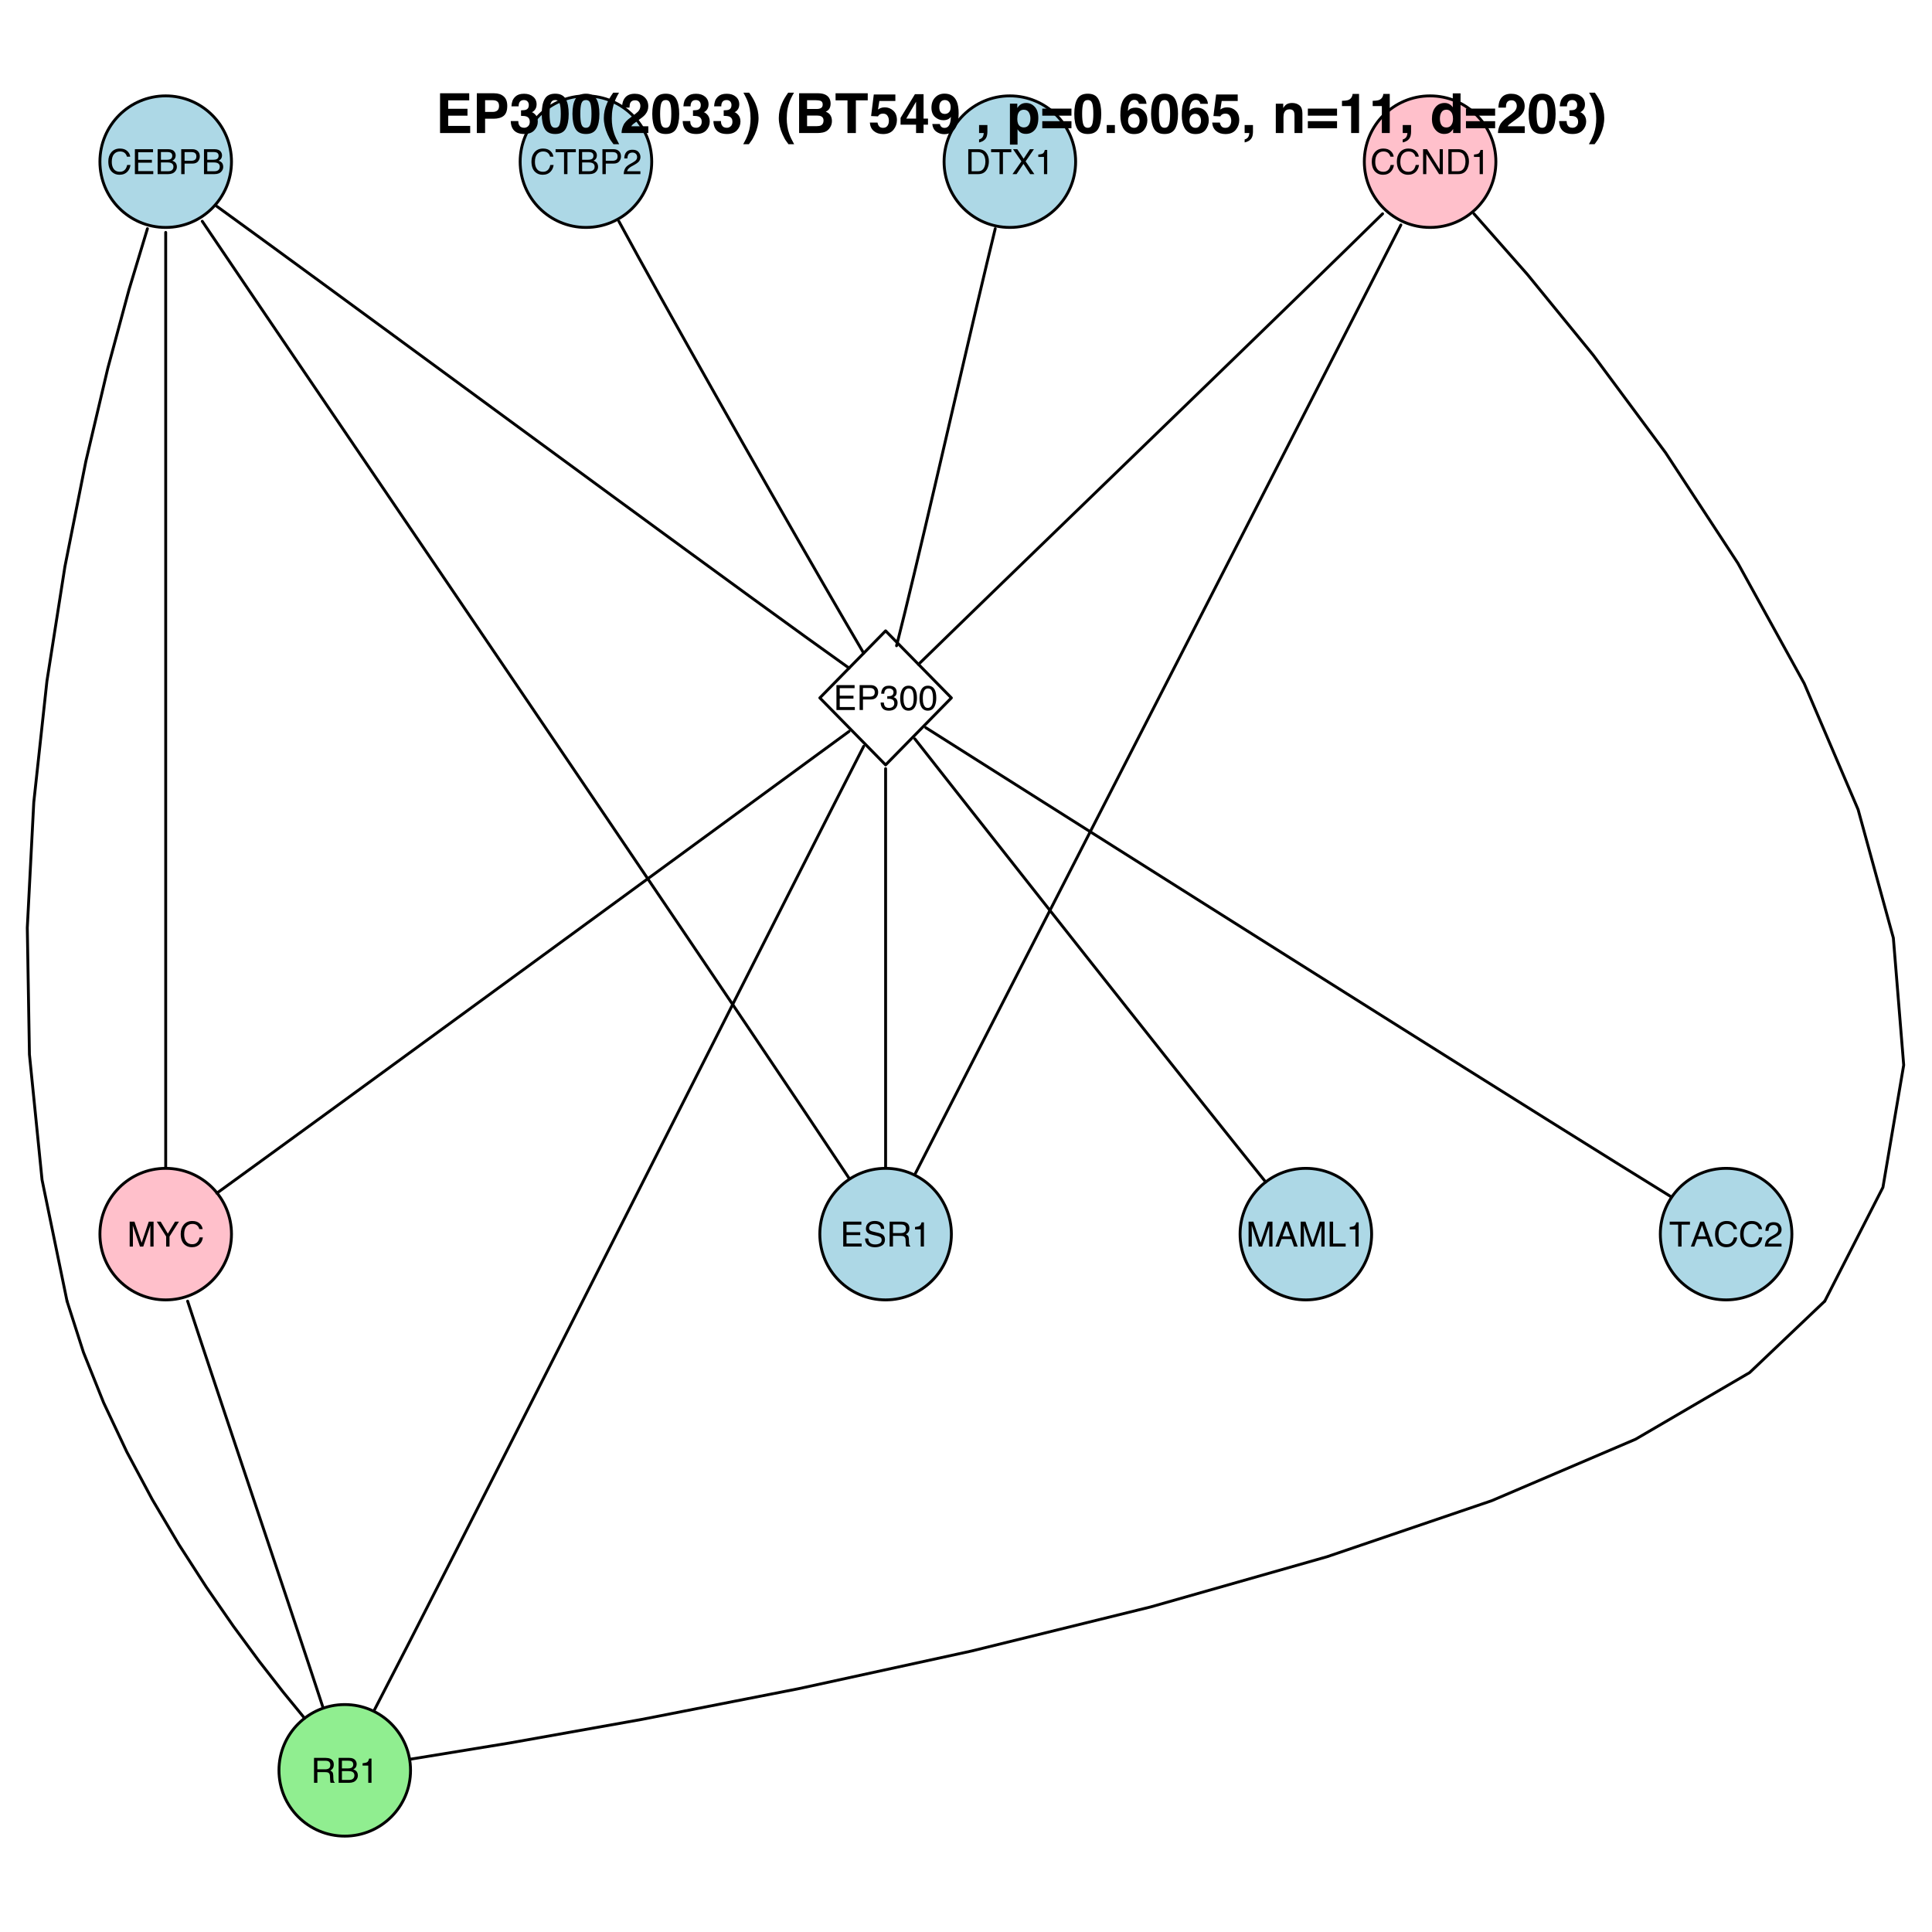 <?xml version="1.0" encoding="UTF-8"?>
<svg xmlns="http://www.w3.org/2000/svg" xmlns:xlink="http://www.w3.org/1999/xlink" width="504pt" height="504pt" viewBox="0 0 504 504" version="1.1">
<defs>
<g>
<symbol overflow="visible" id="glyph0-0">
<path style="stroke:none;" d="M 0.297 0 L 0.297 -6.5 L 5.453 -6.5 L 5.453 0 Z M 4.641 -0.812 L 4.641 -5.688 L 1.109 -5.688 L 1.109 -0.812 Z "/>
</symbol>
<symbol overflow="visible" id="glyph0-1">
<path style="stroke:none;" d="M 3.422 -6.672 C 4.242 -6.672 4.883 -6.453 5.344 -6.016 C 5.801 -5.586 6.055 -5.098 6.109 -4.547 L 5.25 -4.547 C 5.145 -4.961 4.945 -5.289 4.656 -5.531 C 4.363 -5.781 3.957 -5.906 3.438 -5.906 C 2.801 -5.906 2.285 -5.68 1.891 -5.234 C 1.492 -4.785 1.297 -4.098 1.297 -3.172 C 1.297 -2.41 1.473 -1.789 1.828 -1.312 C 2.18 -0.844 2.711 -0.609 3.422 -0.609 C 4.066 -0.609 4.562 -0.859 4.906 -1.359 C 5.082 -1.617 5.219 -1.961 5.312 -2.391 L 6.172 -2.391 C 6.086 -1.703 5.832 -1.129 5.406 -0.672 C 4.883 -0.109 4.188 0.172 3.312 0.172 C 2.562 0.172 1.926 -0.055 1.406 -0.516 C 0.727 -1.117 0.391 -2.051 0.391 -3.312 C 0.391 -4.27 0.645 -5.055 1.156 -5.672 C 1.707 -6.336 2.461 -6.672 3.422 -6.672 Z M 3.25 -6.672 Z "/>
</symbol>
<symbol overflow="visible" id="glyph0-2">
<path style="stroke:none;" d="M 0.688 -6.5 L 1.734 -6.5 L 5.016 -1.234 L 5.016 -6.5 L 5.844 -6.5 L 5.844 0 L 4.859 0 L 1.531 -5.266 L 1.531 0 L 0.688 0 Z M 3.219 -6.5 Z "/>
</symbol>
<symbol overflow="visible" id="glyph0-3">
<path style="stroke:none;" d="M 3.188 -0.75 C 3.488 -0.75 3.734 -0.781 3.922 -0.844 C 4.266 -0.957 4.547 -1.18 4.766 -1.516 C 4.93 -1.773 5.055 -2.109 5.141 -2.516 C 5.18 -2.766 5.203 -2.992 5.203 -3.203 C 5.203 -4.004 5.039 -4.629 4.719 -5.078 C 4.406 -5.523 3.891 -5.75 3.172 -5.75 L 1.609 -5.75 L 1.609 -0.75 Z M 0.734 -6.5 L 3.359 -6.5 C 4.254 -6.5 4.945 -6.18 5.438 -5.547 C 5.883 -4.973 6.109 -4.238 6.109 -3.344 C 6.109 -2.656 5.977 -2.035 5.719 -1.484 C 5.258 -0.492 4.473 0 3.359 0 L 0.734 0 Z "/>
</symbol>
<symbol overflow="visible" id="glyph0-4">
<path style="stroke:none;" d="M 0.875 -4.484 L 0.875 -5.094 C 1.445 -5.156 1.844 -5.25 2.062 -5.375 C 2.289 -5.508 2.461 -5.82 2.578 -6.312 L 3.203 -6.312 L 3.203 0 L 2.359 0 L 2.359 -4.484 Z "/>
</symbol>
<symbol overflow="visible" id="glyph0-5">
<path style="stroke:none;" d="M 0.781 -6.5 L 5.516 -6.5 L 5.516 -5.703 L 1.641 -5.703 L 1.641 -3.734 L 5.219 -3.734 L 5.219 -2.984 L 1.641 -2.984 L 1.641 -0.781 L 5.578 -0.781 L 5.578 0 L 0.781 0 Z M 3.172 -6.5 Z "/>
</symbol>
<symbol overflow="visible" id="glyph0-6">
<path style="stroke:none;" d="M 3.141 -3.75 C 3.504 -3.75 3.789 -3.801 4 -3.906 C 4.32 -4.07 4.484 -4.363 4.484 -4.781 C 4.484 -5.207 4.312 -5.492 3.969 -5.641 C 3.77 -5.723 3.484 -5.766 3.109 -5.766 L 1.531 -5.766 L 1.531 -3.75 Z M 3.422 -0.75 C 3.961 -0.75 4.348 -0.906 4.578 -1.219 C 4.723 -1.414 4.797 -1.656 4.797 -1.938 C 4.797 -2.406 4.586 -2.727 4.172 -2.906 C 3.941 -3 3.645 -3.047 3.281 -3.047 L 1.531 -3.047 L 1.531 -0.75 Z M 0.672 -6.5 L 3.453 -6.5 C 4.223 -6.5 4.766 -6.27 5.078 -5.812 C 5.273 -5.551 5.375 -5.242 5.375 -4.891 C 5.375 -4.484 5.254 -4.145 5.016 -3.875 C 4.898 -3.738 4.727 -3.613 4.5 -3.5 C 4.832 -3.375 5.082 -3.234 5.25 -3.078 C 5.539 -2.785 5.688 -2.391 5.688 -1.891 C 5.688 -1.473 5.551 -1.098 5.281 -0.766 C 4.895 -0.254 4.273 0 3.422 0 L 0.672 0 Z "/>
</symbol>
<symbol overflow="visible" id="glyph0-7">
<path style="stroke:none;" d="M 0.781 -6.5 L 3.703 -6.5 C 4.273 -6.5 4.738 -6.332 5.094 -6 C 5.445 -5.676 5.625 -5.223 5.625 -4.641 C 5.625 -4.129 5.469 -3.688 5.156 -3.312 C 4.844 -2.938 4.359 -2.75 3.703 -2.75 L 1.656 -2.75 L 1.656 0 L 0.781 0 Z M 4.734 -4.641 C 4.734 -5.109 4.555 -5.43 4.203 -5.609 C 4.016 -5.703 3.75 -5.75 3.406 -5.75 L 1.656 -5.75 L 1.656 -3.484 L 3.406 -3.484 C 3.801 -3.484 4.117 -3.566 4.359 -3.734 C 4.609 -3.91 4.734 -4.211 4.734 -4.641 Z "/>
</symbol>
<symbol overflow="visible" id="glyph0-8">
<path style="stroke:none;" d="M 5.422 -6.5 L 5.422 -5.719 L 3.234 -5.719 L 3.234 0 L 2.344 0 L 2.344 -5.719 L 0.141 -5.719 L 0.141 -6.5 Z "/>
</symbol>
<symbol overflow="visible" id="glyph0-9">
<path style="stroke:none;" d="M 0.281 0 C 0.312 -0.539 0.426 -1.016 0.625 -1.422 C 0.82 -1.828 1.203 -2.195 1.766 -2.531 L 2.625 -3.016 C 3 -3.234 3.266 -3.422 3.422 -3.578 C 3.66 -3.828 3.781 -4.109 3.781 -4.422 C 3.781 -4.797 3.672 -5.086 3.453 -5.297 C 3.234 -5.516 2.938 -5.625 2.562 -5.625 C 2.02 -5.625 1.645 -5.422 1.438 -5.016 C 1.32 -4.785 1.258 -4.477 1.25 -4.094 L 0.438 -4.094 C 0.445 -4.645 0.551 -5.094 0.75 -5.438 C 1.094 -6.051 1.703 -6.359 2.578 -6.359 C 3.297 -6.359 3.82 -6.16 4.156 -5.766 C 4.488 -5.379 4.656 -4.941 4.656 -4.453 C 4.656 -3.953 4.477 -3.52 4.125 -3.156 C 3.914 -2.945 3.547 -2.691 3.016 -2.391 L 2.406 -2.062 C 2.125 -1.906 1.898 -1.754 1.734 -1.609 C 1.43 -1.348 1.242 -1.062 1.172 -0.75 L 4.641 -0.75 L 4.641 0 Z "/>
</symbol>
<symbol overflow="visible" id="glyph0-10">
<path style="stroke:none;" d="M 1.25 0 L 0.188 0 L 2.516 -3.328 L 0.328 -6.5 L 1.438 -6.5 L 3.094 -4.016 L 4.734 -6.5 L 5.781 -6.5 L 3.609 -3.328 L 5.891 0 L 4.797 0 L 3.047 -2.672 Z "/>
</symbol>
<symbol overflow="visible" id="glyph0-11">
<path style="stroke:none;" d="M 2.359 0.172 C 1.609 0.172 1.062 -0.031 0.719 -0.438 C 0.383 -0.852 0.219 -1.359 0.219 -1.953 L 1.047 -1.953 C 1.086 -1.535 1.164 -1.234 1.281 -1.047 C 1.488 -0.711 1.859 -0.547 2.391 -0.547 C 2.816 -0.547 3.156 -0.656 3.406 -0.875 C 3.656 -1.102 3.781 -1.395 3.781 -1.75 C 3.781 -2.188 3.645 -2.492 3.375 -2.672 C 3.113 -2.848 2.75 -2.938 2.281 -2.938 C 2.219 -2.938 2.16 -2.93 2.109 -2.922 C 2.055 -2.922 2.004 -2.922 1.953 -2.922 L 1.953 -3.625 C 2.035 -3.613 2.102 -3.609 2.156 -3.609 C 2.207 -3.609 2.27 -3.609 2.344 -3.609 C 2.633 -3.609 2.879 -3.656 3.078 -3.75 C 3.41 -3.914 3.578 -4.211 3.578 -4.641 C 3.578 -4.953 3.461 -5.191 3.234 -5.359 C 3.016 -5.535 2.754 -5.625 2.453 -5.625 C 1.922 -5.625 1.555 -5.445 1.359 -5.094 C 1.242 -4.895 1.176 -4.613 1.156 -4.25 L 0.375 -4.25 C 0.375 -4.727 0.469 -5.129 0.656 -5.453 C 0.977 -6.047 1.551 -6.344 2.375 -6.344 C 3.02 -6.344 3.52 -6.195 3.875 -5.906 C 4.227 -5.625 4.406 -5.207 4.406 -4.656 C 4.406 -4.27 4.301 -3.957 4.094 -3.719 C 3.957 -3.562 3.785 -3.441 3.578 -3.359 C 3.91 -3.266 4.172 -3.086 4.359 -2.828 C 4.547 -2.566 4.641 -2.25 4.641 -1.875 C 4.641 -1.27 4.441 -0.773 4.047 -0.391 C 3.648 -0.016 3.086 0.172 2.359 0.172 Z "/>
</symbol>
<symbol overflow="visible" id="glyph0-12">
<path style="stroke:none;" d="M 2.453 -6.344 C 3.273 -6.344 3.867 -6.004 4.234 -5.328 C 4.516 -4.805 4.656 -4.086 4.656 -3.172 C 4.656 -2.316 4.523 -1.609 4.266 -1.047 C 3.898 -0.234 3.297 0.172 2.453 0.172 C 1.691 0.172 1.125 -0.156 0.75 -0.812 C 0.438 -1.363 0.281 -2.109 0.281 -3.047 C 0.281 -3.766 0.375 -4.379 0.562 -4.891 C 0.906 -5.859 1.535 -6.344 2.453 -6.344 Z M 2.438 -0.547 C 2.852 -0.547 3.18 -0.727 3.422 -1.094 C 3.672 -1.469 3.797 -2.148 3.797 -3.141 C 3.797 -3.859 3.707 -4.453 3.531 -4.922 C 3.352 -5.391 3.008 -5.625 2.5 -5.625 C 2.031 -5.625 1.688 -5.398 1.469 -4.953 C 1.25 -4.516 1.141 -3.867 1.141 -3.016 C 1.141 -2.367 1.211 -1.848 1.359 -1.453 C 1.566 -0.848 1.926 -0.547 2.438 -0.547 Z "/>
</symbol>
<symbol overflow="visible" id="glyph0-13">
<path style="stroke:none;" d="M 1.266 -2.094 C 1.285 -1.727 1.375 -1.43 1.531 -1.203 C 1.82 -0.766 2.336 -0.547 3.078 -0.547 C 3.398 -0.547 3.695 -0.594 3.969 -0.688 C 4.5 -0.875 4.766 -1.203 4.766 -1.672 C 4.766 -2.023 4.648 -2.281 4.422 -2.438 C 4.203 -2.582 3.852 -2.707 3.375 -2.812 L 2.5 -3.016 C 1.926 -3.148 1.52 -3.297 1.281 -3.453 C 0.863 -3.723 0.656 -4.125 0.656 -4.656 C 0.656 -5.25 0.859 -5.734 1.266 -6.109 C 1.672 -6.484 2.242 -6.672 2.984 -6.672 C 3.66 -6.672 4.234 -6.504 4.703 -6.172 C 5.18 -5.836 5.422 -5.312 5.422 -4.594 L 4.609 -4.594 C 4.555 -4.938 4.457 -5.203 4.312 -5.391 C 4.051 -5.734 3.598 -5.906 2.953 -5.906 C 2.43 -5.906 2.055 -5.797 1.828 -5.578 C 1.598 -5.359 1.484 -5.102 1.484 -4.812 C 1.484 -4.5 1.617 -4.266 1.891 -4.109 C 2.066 -4.016 2.461 -3.898 3.078 -3.766 L 3.984 -3.547 C 4.422 -3.453 4.758 -3.316 5 -3.141 C 5.414 -2.836 5.625 -2.395 5.625 -1.812 C 5.625 -1.094 5.359 -0.578 4.828 -0.266 C 4.305 0.035 3.703 0.188 3.016 0.188 C 2.203 0.188 1.566 -0.016 1.109 -0.422 C 0.648 -0.836 0.426 -1.395 0.438 -2.094 Z M 3.047 -6.672 Z "/>
</symbol>
<symbol overflow="visible" id="glyph0-14">
<path style="stroke:none;" d="M 3.719 -3.516 C 4.125 -3.516 4.445 -3.598 4.688 -3.766 C 4.926 -3.93 5.047 -4.227 5.047 -4.656 C 5.047 -5.125 4.879 -5.441 4.547 -5.609 C 4.367 -5.703 4.129 -5.75 3.828 -5.75 L 1.672 -5.75 L 1.672 -3.516 Z M 0.797 -6.5 L 3.812 -6.5 C 4.301 -6.5 4.707 -6.426 5.031 -6.281 C 5.645 -6.008 5.953 -5.5 5.953 -4.75 C 5.953 -4.352 5.867 -4.031 5.703 -3.781 C 5.547 -3.539 5.32 -3.344 5.031 -3.188 C 5.281 -3.094 5.469 -2.957 5.594 -2.781 C 5.727 -2.613 5.801 -2.344 5.812 -1.969 L 5.844 -1.094 C 5.852 -0.844 5.875 -0.66 5.906 -0.547 C 5.957 -0.336 6.051 -0.203 6.188 -0.141 L 6.188 0 L 5.109 0 C 5.086 -0.051 5.066 -0.117 5.047 -0.203 C 5.023 -0.297 5.008 -0.473 5 -0.734 L 4.953 -1.812 C 4.93 -2.238 4.77 -2.523 4.469 -2.672 C 4.301 -2.742 4.039 -2.781 3.688 -2.781 L 1.672 -2.781 L 1.672 0 L 0.797 0 Z "/>
</symbol>
<symbol overflow="visible" id="glyph0-15">
<path style="stroke:none;" d="M 0.672 -6.5 L 1.922 -6.5 L 3.797 -1 L 5.656 -6.5 L 6.906 -6.5 L 6.906 0 L 6.062 0 L 6.062 -3.844 C 6.062 -3.969 6.062 -4.18 6.062 -4.484 C 6.07 -4.797 6.078 -5.129 6.078 -5.484 L 4.219 0 L 3.359 0 L 1.484 -5.484 L 1.484 -5.281 C 1.484 -5.125 1.488 -4.879 1.5 -4.547 C 1.508 -4.223 1.516 -3.988 1.516 -3.844 L 1.516 0 L 0.672 0 Z "/>
</symbol>
<symbol overflow="visible" id="glyph0-16">
<path style="stroke:none;" d="M 0.188 -6.5 L 1.219 -6.5 L 3.078 -3.375 L 4.953 -6.5 L 5.984 -6.5 L 3.516 -2.625 L 3.516 0 L 2.641 0 L 2.641 -2.625 Z M 3.094 -6.5 Z "/>
</symbol>
<symbol overflow="visible" id="glyph0-17">
<path style="stroke:none;" d="M 4.031 -2.656 L 3.047 -5.531 L 1.984 -2.656 Z M 2.578 -6.5 L 3.578 -6.5 L 5.938 0 L 4.969 0 L 4.312 -1.953 L 1.734 -1.953 L 1.031 0 L 0.125 0 Z M 3.031 -6.5 Z "/>
</symbol>
<symbol overflow="visible" id="glyph0-18">
<path style="stroke:none;" d="M 0.688 -6.5 L 1.578 -6.5 L 1.578 -0.781 L 4.859 -0.781 L 4.859 0 L 0.688 0 Z "/>
</symbol>
<symbol overflow="visible" id="glyph1-0">
<path style="stroke:none;" d="M 1.078 0 L 1.078 -10.375 L 9.438 -10.375 L 9.438 0 Z M 8.141 -1.297 L 8.141 -9.078 L 2.375 -9.078 L 2.375 -1.297 Z "/>
</symbol>
<symbol overflow="visible" id="glyph1-1">
<path style="stroke:none;" d="M 8.766 -8.531 L 3.281 -8.531 L 3.281 -6.328 L 8.312 -6.328 L 8.312 -4.531 L 3.281 -4.531 L 3.281 -1.859 L 9.016 -1.859 L 9.016 0 L 1.156 0 L 1.156 -10.375 L 8.766 -10.375 Z "/>
</symbol>
<symbol overflow="visible" id="glyph1-2">
<path style="stroke:none;" d="M 6.938 -7.062 C 6.938 -7.602 6.789 -7.988 6.5 -8.219 C 6.219 -8.445 5.82 -8.562 5.312 -8.562 L 3.297 -8.562 L 3.297 -5.516 L 5.312 -5.516 C 5.82 -5.516 6.219 -5.641 6.5 -5.891 C 6.789 -6.141 6.938 -6.531 6.938 -7.062 Z M 9.078 -7.078 C 9.078 -5.859 8.766 -4.992 8.141 -4.484 C 7.523 -3.984 6.645 -3.734 5.5 -3.734 L 3.297 -3.734 L 3.297 0 L 1.141 0 L 1.141 -10.375 L 5.656 -10.375 C 6.695 -10.375 7.523 -10.102 8.141 -9.562 C 8.766 -9.031 9.078 -8.203 9.078 -7.078 Z "/>
</symbol>
<symbol overflow="visible" id="glyph1-3">
<path style="stroke:none;" d="M 2.344 -3.125 C 2.344 -2.719 2.41 -2.383 2.547 -2.125 C 2.785 -1.625 3.227 -1.375 3.875 -1.375 C 4.27 -1.375 4.613 -1.508 4.906 -1.781 C 5.195 -2.051 5.344 -2.441 5.344 -2.953 C 5.344 -3.617 5.07 -4.066 4.531 -4.297 C 4.219 -4.422 3.727 -4.484 3.062 -4.484 L 3.062 -5.922 C 3.719 -5.93 4.176 -5.992 4.438 -6.109 C 4.875 -6.305 5.094 -6.703 5.094 -7.297 C 5.094 -7.691 4.977 -8.008 4.75 -8.25 C 4.531 -8.488 4.211 -8.609 3.797 -8.609 C 3.328 -8.609 2.977 -8.457 2.75 -8.156 C 2.531 -7.863 2.426 -7.469 2.438 -6.969 L 0.562 -6.969 C 0.582 -7.469 0.672 -7.945 0.828 -8.406 C 0.984 -8.801 1.238 -9.172 1.594 -9.516 C 1.852 -9.754 2.164 -9.938 2.531 -10.062 C 2.895 -10.188 3.336 -10.25 3.859 -10.25 C 4.836 -10.25 5.625 -9.992 6.219 -9.484 C 6.82 -8.984 7.125 -8.312 7.125 -7.469 C 7.125 -6.863 6.941 -6.352 6.578 -5.938 C 6.359 -5.688 6.125 -5.516 5.875 -5.422 C 6.062 -5.422 6.328 -5.258 6.672 -4.938 C 7.18 -4.469 7.438 -3.82 7.438 -3 C 7.438 -2.133 7.133 -1.375 6.531 -0.719 C 5.938 -0.07 5.055 0.25 3.891 0.25 C 2.441 0.25 1.438 -0.219 0.875 -1.156 C 0.57 -1.656 0.406 -2.312 0.375 -3.125 Z "/>
</symbol>
<symbol overflow="visible" id="glyph1-4">
<path style="stroke:none;" d="M 2.5 -5 C 2.5 -3.832 2.594 -2.938 2.781 -2.312 C 2.977 -1.688 3.375 -1.375 3.969 -1.375 C 4.562 -1.375 4.953 -1.688 5.141 -2.312 C 5.328 -2.938 5.422 -3.832 5.422 -5 C 5.422 -6.227 5.328 -7.133 5.141 -7.719 C 4.953 -8.312 4.562 -8.609 3.969 -8.609 C 3.375 -8.609 2.977 -8.312 2.781 -7.719 C 2.594 -7.133 2.5 -6.227 2.5 -5 Z M 3.969 -10.266 C 5.27 -10.266 6.18 -9.805 6.703 -8.891 C 7.223 -7.984 7.484 -6.688 7.484 -5 C 7.484 -3.312 7.223 -2.016 6.703 -1.109 C 6.18 -0.203 5.27 0.25 3.969 0.25 C 2.664 0.25 1.754 -0.203 1.234 -1.109 C 0.711 -2.016 0.453 -3.312 0.453 -5 C 0.453 -6.688 0.711 -7.984 1.234 -8.891 C 1.754 -9.805 2.664 -10.266 3.969 -10.266 Z "/>
</symbol>
<symbol overflow="visible" id="glyph1-5">
<path style="stroke:none;" d="M 1.453 -7.75 C 1.816 -8.613 2.359 -9.539 3.078 -10.531 L 4.594 -10.531 L 4.156 -9.75 C 3.562 -8.664 3.148 -7.531 2.922 -6.344 C 2.773 -5.562 2.703 -4.711 2.703 -3.797 C 2.703 -2.359 2.91 -1.039 3.328 0.156 C 3.566 0.875 4 1.789 4.625 2.906 L 3.141 2.906 L 2.641 2.219 C 2.316 1.812 1.973 1.195 1.609 0.375 C 0.953 -1.082 0.625 -2.516 0.625 -3.922 C 0.625 -5.211 0.898 -6.488 1.453 -7.75 Z "/>
</symbol>
<symbol overflow="visible" id="glyph1-6">
<path style="stroke:none;" d="M 0.453 0 C 0.473 -0.727 0.629 -1.395 0.922 -2 C 1.203 -2.688 1.879 -3.41 2.953 -4.172 C 3.867 -4.828 4.461 -5.297 4.734 -5.578 C 5.148 -6.023 5.359 -6.516 5.359 -7.047 C 5.359 -7.484 5.238 -7.844 5 -8.125 C 4.77 -8.406 4.43 -8.547 3.984 -8.547 C 3.367 -8.547 2.953 -8.32 2.734 -7.875 C 2.609 -7.613 2.535 -7.195 2.516 -6.625 L 0.562 -6.625 C 0.594 -7.488 0.75 -8.188 1.031 -8.719 C 1.57 -9.738 2.523 -10.25 3.891 -10.25 C 4.961 -10.25 5.816 -9.945 6.453 -9.344 C 7.098 -8.75 7.422 -7.961 7.422 -6.984 C 7.422 -6.223 7.191 -5.551 6.734 -4.969 C 6.441 -4.57 5.957 -4.141 5.281 -3.672 L 4.484 -3.094 C 3.984 -2.738 3.641 -2.477 3.453 -2.312 C 3.266 -2.156 3.109 -1.973 2.984 -1.766 L 7.438 -1.766 L 7.438 0 Z "/>
</symbol>
<symbol overflow="visible" id="glyph1-7">
<path style="stroke:none;" d="M 1.688 -10.531 C 2.406 -9.539 2.945 -8.613 3.312 -7.75 C 3.863 -6.488 4.141 -5.211 4.141 -3.922 C 4.141 -2.516 3.816 -1.082 3.172 0.375 C 2.797 1.195 2.445 1.812 2.125 2.219 L 1.625 2.906 L 0.141 2.906 C 0.766 1.789 1.195 0.875 1.438 0.156 C 1.852 -1.039 2.062 -2.359 2.062 -3.797 C 2.062 -4.711 1.988 -5.562 1.844 -6.344 C 1.613 -7.531 1.203 -8.664 0.609 -9.75 L 0.188 -10.531 Z "/>
</symbol>
<symbol overflow="visible" id="glyph1-8">
<path style="stroke:none;" d=""/>
</symbol>
<symbol overflow="visible" id="glyph1-9">
<path style="stroke:none;" d="M 3.203 -8.562 L 3.203 -6.281 L 5.75 -6.281 C 6.195 -6.281 6.562 -6.363 6.844 -6.531 C 7.133 -6.707 7.281 -7.016 7.281 -7.453 C 7.281 -7.93 7.094 -8.25 6.719 -8.406 C 6.395 -8.508 5.984 -8.562 5.484 -8.562 Z M 3.203 -4.562 L 3.203 -1.797 L 5.75 -1.797 C 6.195 -1.797 6.551 -1.859 6.812 -1.984 C 7.27 -2.211 7.5 -2.645 7.5 -3.281 C 7.5 -3.82 7.273 -4.191 6.828 -4.391 C 6.578 -4.504 6.227 -4.562 5.781 -4.562 Z M 6.172 -10.375 C 7.441 -10.352 8.344 -9.984 8.875 -9.266 C 9.188 -8.828 9.344 -8.301 9.344 -7.688 C 9.344 -7.051 9.188 -6.539 8.875 -6.156 C 8.695 -5.938 8.43 -5.738 8.078 -5.562 C 8.609 -5.375 9.008 -5.07 9.281 -4.656 C 9.551 -4.238 9.688 -3.727 9.688 -3.125 C 9.688 -2.508 9.531 -1.961 9.219 -1.484 C 9.02 -1.148 8.773 -0.875 8.484 -0.656 C 8.148 -0.406 7.754 -0.234 7.297 -0.141 C 6.848 -0.047 6.359 0 5.828 0 L 1.125 0 L 1.125 -10.375 Z "/>
</symbol>
<symbol overflow="visible" id="glyph1-10">
<path style="stroke:none;" d="M 8.625 -10.375 L 8.625 -8.531 L 5.531 -8.531 L 5.531 0 L 3.344 0 L 3.344 -8.531 L 0.234 -8.531 L 0.234 -10.375 Z "/>
</symbol>
<symbol overflow="visible" id="glyph1-11">
<path style="stroke:none;" d="M 2.375 -2.734 C 2.457 -2.297 2.609 -1.957 2.828 -1.719 C 3.055 -1.477 3.383 -1.359 3.812 -1.359 C 4.312 -1.359 4.691 -1.531 4.953 -1.875 C 5.211 -2.227 5.344 -2.672 5.344 -3.203 C 5.344 -3.723 5.219 -4.16 4.969 -4.516 C 4.727 -4.879 4.352 -5.062 3.844 -5.062 C 3.594 -5.062 3.379 -5.031 3.203 -4.969 C 2.891 -4.852 2.656 -4.645 2.5 -4.344 L 0.703 -4.438 L 1.406 -10.062 L 7.031 -10.062 L 7.031 -8.359 L 2.859 -8.359 L 2.5 -6.141 C 2.812 -6.336 3.051 -6.469 3.219 -6.531 C 3.508 -6.645 3.863 -6.703 4.281 -6.703 C 5.125 -6.703 5.859 -6.414 6.484 -5.844 C 7.117 -5.281 7.438 -4.457 7.438 -3.375 C 7.438 -2.426 7.133 -1.582 6.531 -0.844 C 5.926 -0.102 5.02 0.266 3.812 0.266 C 2.844 0.266 2.047 0.004 1.422 -0.516 C 0.797 -1.035 0.445 -1.773 0.375 -2.734 Z "/>
</symbol>
<symbol overflow="visible" id="glyph1-12">
<path style="stroke:none;" d="M 7.531 -2.188 L 6.375 -2.188 L 6.375 0 L 4.422 0 L 4.422 -2.188 L 0.375 -2.188 L 0.375 -3.953 L 4.125 -10.141 L 6.375 -10.141 L 6.375 -3.766 L 7.531 -3.766 Z M 4.422 -3.766 L 4.422 -8.172 L 1.859 -3.766 Z "/>
</symbol>
<symbol overflow="visible" id="glyph1-13">
<path style="stroke:none;" d="M 0.422 -6.609 C 0.422 -7.703 0.738 -8.586 1.375 -9.266 C 2.008 -9.941 2.828 -10.281 3.828 -10.281 C 5.379 -10.281 6.445 -9.594 7.031 -8.219 C 7.352 -7.445 7.516 -6.426 7.516 -5.156 C 7.516 -3.914 7.359 -2.883 7.047 -2.062 C 6.441 -0.488 5.344 0.297 3.75 0.297 C 2.977 0.297 2.285 0.07 1.672 -0.375 C 1.066 -0.832 0.723 -1.492 0.641 -2.359 L 2.625 -2.359 C 2.676 -2.055 2.801 -1.812 3 -1.625 C 3.207 -1.438 3.484 -1.344 3.828 -1.344 C 4.492 -1.344 4.957 -1.711 5.219 -2.453 C 5.363 -2.848 5.457 -3.438 5.5 -4.219 C 5.312 -3.988 5.117 -3.812 4.922 -3.688 C 4.547 -3.457 4.082 -3.344 3.531 -3.344 C 2.719 -3.344 1.992 -3.625 1.359 -4.188 C 0.734 -4.75 0.422 -5.555 0.422 -6.609 Z M 3.969 -4.984 C 4.238 -4.984 4.5 -5.062 4.75 -5.219 C 5.207 -5.508 5.438 -6.016 5.438 -6.734 C 5.438 -7.305 5.301 -7.758 5.031 -8.094 C 4.758 -8.438 4.391 -8.609 3.922 -8.609 C 3.578 -8.609 3.281 -8.516 3.031 -8.328 C 2.656 -8.023 2.469 -7.516 2.469 -6.797 C 2.469 -6.191 2.586 -5.738 2.828 -5.438 C 3.078 -5.133 3.457 -4.984 3.969 -4.984 Z "/>
</symbol>
<symbol overflow="visible" id="glyph1-14">
<path style="stroke:none;" d="M 0.828 1.672 C 1.234 1.555 1.531 1.363 1.719 1.094 C 1.906 0.832 2.016 0.469 2.047 0 L 0.828 0 L 0.828 -2.094 L 3 -2.094 L 3 -0.281 C 3 0.039 2.957 0.375 2.875 0.719 C 2.789 1.062 2.633 1.363 2.406 1.625 C 2.156 1.895 1.859 2.098 1.516 2.234 C 1.18 2.367 0.953 2.438 0.828 2.438 Z "/>
</symbol>
<symbol overflow="visible" id="glyph1-15">
<path style="stroke:none;" d="M 6.219 -3.828 C 6.219 -4.422 6.082 -4.941 5.812 -5.391 C 5.539 -5.848 5.102 -6.078 4.5 -6.078 C 3.77 -6.078 3.27 -5.734 3 -5.047 C 2.863 -4.68 2.797 -4.219 2.797 -3.656 C 2.797 -2.77 3.031 -2.145 3.5 -1.781 C 3.781 -1.57 4.113 -1.469 4.5 -1.469 C 5.062 -1.469 5.488 -1.68 5.781 -2.109 C 6.07 -2.535 6.219 -3.109 6.219 -3.828 Z M 5.078 -7.844 C 5.973 -7.844 6.727 -7.508 7.344 -6.844 C 7.969 -6.188 8.281 -5.219 8.281 -3.938 C 8.281 -2.582 7.977 -1.551 7.375 -0.844 C 6.77 -0.133 5.988 0.219 5.031 0.219 C 4.414 0.219 3.91 0.066 3.516 -0.234 C 3.285 -0.41 3.066 -0.66 2.859 -0.984 L 2.859 3.016 L 0.875 3.016 L 0.875 -7.672 L 2.797 -7.672 L 2.797 -6.531 C 3.016 -6.863 3.242 -7.129 3.484 -7.328 C 3.93 -7.672 4.461 -7.844 5.078 -7.844 Z "/>
</symbol>
<symbol overflow="visible" id="glyph1-16">
<path style="stroke:none;" d="M 8.125 -6.375 L 8.125 -4.531 L 0.516 -4.531 L 0.516 -6.375 Z M 8.125 -3.094 L 8.125 -1.25 L 0.516 -1.25 L 0.516 -3.094 Z "/>
</symbol>
<symbol overflow="visible" id="glyph1-17">
<path style="stroke:none;" d="M 0.906 -2.094 L 3.031 -2.094 L 3.031 0 L 0.906 0 Z "/>
</symbol>
<symbol overflow="visible" id="glyph1-18">
<path style="stroke:none;" d="M 2.469 -3.234 C 2.469 -2.68 2.613 -2.227 2.906 -1.875 C 3.195 -1.531 3.57 -1.359 4.031 -1.359 C 4.477 -1.359 4.828 -1.523 5.078 -1.859 C 5.336 -2.203 5.469 -2.641 5.469 -3.172 C 5.469 -3.766 5.32 -4.219 5.031 -4.531 C 4.738 -4.852 4.379 -5.016 3.953 -5.016 C 3.617 -5.016 3.316 -4.91 3.047 -4.703 C 2.66 -4.398 2.469 -3.91 2.469 -3.234 Z M 5.281 -7.625 C 5.281 -7.789 5.219 -7.973 5.094 -8.172 C 4.875 -8.492 4.547 -8.656 4.109 -8.656 C 3.461 -8.656 3 -8.289 2.719 -7.562 C 2.57 -7.156 2.469 -6.555 2.406 -5.766 C 2.656 -6.066 2.941 -6.285 3.266 -6.422 C 3.598 -6.555 3.977 -6.625 4.406 -6.625 C 5.312 -6.625 6.051 -6.316 6.625 -5.703 C 7.207 -5.086 7.5 -4.301 7.5 -3.344 C 7.5 -2.383 7.211 -1.539 6.641 -0.812 C 6.078 -0.094 5.195 0.266 4 0.266 C 2.719 0.266 1.77 -0.27 1.156 -1.344 C 0.688 -2.188 0.453 -3.27 0.453 -4.594 C 0.453 -5.375 0.484 -6.008 0.547 -6.5 C 0.66 -7.363 0.891 -8.082 1.234 -8.656 C 1.523 -9.145 1.906 -9.539 2.375 -9.844 C 2.844 -10.145 3.406 -10.297 4.062 -10.297 C 5.008 -10.297 5.766 -10.051 6.328 -9.562 C 6.891 -9.082 7.207 -8.438 7.281 -7.625 Z "/>
</symbol>
<symbol overflow="visible" id="glyph1-19">
<path style="stroke:none;" d="M 5.188 -7.844 C 5.977 -7.844 6.625 -7.633 7.125 -7.219 C 7.633 -6.812 7.891 -6.125 7.891 -5.156 L 7.891 0 L 5.828 0 L 5.828 -4.656 C 5.828 -5.062 5.773 -5.375 5.672 -5.594 C 5.473 -5.988 5.098 -6.188 4.547 -6.188 C 3.867 -6.188 3.398 -5.895 3.141 -5.312 C 3.016 -5.008 2.953 -4.625 2.953 -4.156 L 2.953 0 L 0.953 0 L 0.953 -7.656 L 2.891 -7.656 L 2.891 -6.531 C 3.141 -6.926 3.379 -7.211 3.609 -7.391 C 4.023 -7.691 4.551 -7.844 5.188 -7.844 Z M 4.453 -7.875 Z "/>
</symbol>
<symbol overflow="visible" id="glyph1-20">
<path style="stroke:none;" d="M 1 -7.031 L 1 -8.406 C 1.633 -8.426 2.078 -8.469 2.328 -8.531 C 2.734 -8.613 3.062 -8.789 3.312 -9.062 C 3.488 -9.238 3.617 -9.484 3.703 -9.797 C 3.754 -9.973 3.781 -10.109 3.781 -10.203 L 5.453 -10.203 L 5.453 0 L 3.391 0 L 3.391 -7.031 Z "/>
</symbol>
<symbol overflow="visible" id="glyph1-21">
<path style="stroke:none;" d="M 3.766 -7.844 C 4.223 -7.844 4.633 -7.738 5 -7.531 C 5.363 -7.332 5.656 -7.055 5.875 -6.703 L 5.875 -10.359 L 7.906 -10.359 L 7.906 0 L 5.969 0 L 5.969 -1.062 C 5.676 -0.602 5.348 -0.27 4.984 -0.062 C 4.617 0.133 4.164 0.234 3.625 0.234 C 2.727 0.234 1.973 -0.125 1.359 -0.844 C 0.742 -1.57 0.438 -2.504 0.438 -3.641 C 0.438 -4.941 0.738 -5.969 1.344 -6.719 C 1.945 -7.469 2.754 -7.844 3.766 -7.844 Z M 4.203 -1.453 C 4.766 -1.453 5.191 -1.66 5.484 -2.078 C 5.785 -2.504 5.938 -3.051 5.938 -3.719 C 5.938 -4.656 5.695 -5.328 5.219 -5.734 C 4.938 -5.973 4.602 -6.094 4.219 -6.094 C 3.625 -6.094 3.191 -5.867 2.922 -5.422 C 2.648 -4.984 2.516 -4.438 2.516 -3.781 C 2.516 -3.07 2.648 -2.504 2.922 -2.078 C 3.203 -1.66 3.629 -1.453 4.203 -1.453 Z "/>
</symbol>
</g>
</defs>
<g id="surface11288">
<rect x="0" y="0" width="504" height="504" style="fill:rgb(100%,100%,100%);fill-opacity:1;stroke:none;"/>
<path style="fill-rule:nonzero;fill:rgb(100%,75.294%,79.608%);fill-opacity:1;stroke-width:0.75;stroke-linecap:round;stroke-linejoin:round;stroke:rgb(0%,0%,0%);stroke-opacity:1;stroke-miterlimit:10;" d="M 390.23 42.172 C 390.23 51.648 382.547 59.332 373.07 59.332 C 363.594 59.332 355.91 51.648 355.91 42.172 C 355.91 32.695 363.594 25.012 373.07 25.012 C 382.547 25.012 390.23 32.695 390.23 42.172 "/>
<path style="fill-rule:nonzero;fill:rgb(67.843%,84.706%,90.196%);fill-opacity:1;stroke-width:0.75;stroke-linecap:round;stroke-linejoin:round;stroke:rgb(0%,0%,0%);stroke-opacity:1;stroke-miterlimit:10;" d="M 60.387 42.172 C 60.387 51.648 52.703 59.332 43.227 59.332 C 33.75 59.332 26.066 51.648 26.066 42.172 C 26.066 32.695 33.75 25.012 43.227 25.012 C 52.703 25.012 60.387 32.695 60.387 42.172 "/>
<path style="fill-rule:nonzero;fill:rgb(67.843%,84.706%,90.196%);fill-opacity:1;stroke-width:0.75;stroke-linecap:round;stroke-linejoin:round;stroke:rgb(0%,0%,0%);stroke-opacity:1;stroke-miterlimit:10;" d="M 170.016 42.172 C 170.016 51.648 162.332 59.332 152.855 59.332 C 143.379 59.332 135.695 51.648 135.695 42.172 C 135.695 32.695 143.379 25.012 152.855 25.012 C 162.332 25.012 170.016 32.695 170.016 42.172 "/>
<path style="fill-rule:nonzero;fill:rgb(67.843%,84.706%,90.196%);fill-opacity:1;stroke-width:0.75;stroke-linecap:round;stroke-linejoin:round;stroke:rgb(0%,0%,0%);stroke-opacity:1;stroke-miterlimit:10;" d="M 280.598 42.172 C 280.598 51.648 272.918 59.332 263.441 59.332 C 253.961 59.332 246.281 51.648 246.281 42.172 C 246.281 32.695 253.961 25.012 263.441 25.012 C 272.918 25.012 280.598 32.695 280.598 42.172 "/>
<path style="fill-rule:nonzero;fill:rgb(67.843%,84.706%,90.196%);fill-opacity:1;stroke-width:0.75;stroke-linecap:round;stroke-linejoin:round;stroke:rgb(0%,0%,0%);stroke-opacity:1;stroke-miterlimit:10;" d="M 248.188 321.941 C 248.188 331.418 240.504 339.102 231.027 339.102 C 221.551 339.102 213.867 331.418 213.867 321.941 C 213.867 312.465 221.551 304.785 231.027 304.785 C 240.504 304.785 248.188 312.465 248.188 321.941 "/>
<path style="fill-rule:nonzero;fill:rgb(100%,75.294%,79.608%);fill-opacity:1;stroke-width:0.75;stroke-linecap:round;stroke-linejoin:round;stroke:rgb(0%,0%,0%);stroke-opacity:1;stroke-miterlimit:10;" d="M 60.387 321.941 C 60.387 331.418 52.703 339.102 43.227 339.102 C 33.75 339.102 26.066 331.418 26.066 321.941 C 26.066 312.465 33.75 304.785 43.227 304.785 C 52.703 304.785 60.387 312.465 60.387 321.941 "/>
<path style="fill-rule:nonzero;fill:rgb(56.471%,93.333%,56.471%);fill-opacity:1;stroke-width:0.75;stroke-linecap:round;stroke-linejoin:round;stroke:rgb(0%,0%,0%);stroke-opacity:1;stroke-miterlimit:10;" d="M 107.098 461.828 C 107.098 471.305 99.414 478.988 89.938 478.988 C 80.461 478.988 72.777 471.305 72.777 461.828 C 72.777 452.352 80.461 444.668 89.938 444.668 C 99.414 444.668 107.098 452.352 107.098 461.828 "/>
<path style="fill-rule:nonzero;fill:rgb(67.843%,84.706%,90.196%);fill-opacity:1;stroke-width:0.75;stroke-linecap:round;stroke-linejoin:round;stroke:rgb(0%,0%,0%);stroke-opacity:1;stroke-miterlimit:10;" d="M 357.816 321.941 C 357.816 331.418 350.133 339.102 340.656 339.102 C 331.18 339.102 323.5 331.418 323.5 321.941 C 323.5 312.465 331.18 304.785 340.656 304.785 C 350.133 304.785 357.816 312.465 357.816 321.941 "/>
<path style="fill-rule:nonzero;fill:rgb(67.843%,84.706%,90.196%);fill-opacity:1;stroke-width:0.75;stroke-linecap:round;stroke-linejoin:round;stroke:rgb(0%,0%,0%);stroke-opacity:1;stroke-miterlimit:10;" d="M 467.449 321.941 C 467.449 331.418 459.766 339.102 450.289 339.102 C 440.812 339.102 433.129 331.418 433.129 321.941 C 433.129 312.465 440.812 304.785 450.289 304.785 C 459.766 304.785 467.449 312.465 467.449 321.941 "/>
<path style="fill:none;stroke-width:0.75;stroke-linecap:round;stroke-linejoin:round;stroke:rgb(0%,0%,0%);stroke-opacity:1;stroke-miterlimit:10;" d="M 213.867 182.059 L 231.027 164.57 L 248.188 182.059 L 231.027 199.543 L 213.867 182.059 "/>
<g style="fill:rgb(0%,0%,0%);fill-opacity:1;">
  <use xlink:href="#glyph0-1" x="357.461" y="45.422"/>
  <use xlink:href="#glyph0-1" x="364.006" y="45.422"/>
  <use xlink:href="#glyph0-2" x="370.55" y="45.422"/>
  <use xlink:href="#glyph0-3" x="377.095" y="45.422"/>
  <use xlink:href="#glyph0-4" x="383.64" y="45.422"/>
</g>
<g style="fill:rgb(0%,0%,0%);fill-opacity:1;">
  <use xlink:href="#glyph0-1" x="27.863" y="45.422"/>
  <use xlink:href="#glyph0-5" x="34.408" y="45.422"/>
  <use xlink:href="#glyph0-6" x="40.453" y="45.422"/>
  <use xlink:href="#glyph0-7" x="46.497" y="45.422"/>
  <use xlink:href="#glyph0-6" x="52.542" y="45.422"/>
</g>
<g style="fill:rgb(0%,0%,0%);fill-opacity:1;">
  <use xlink:href="#glyph0-1" x="138.25" y="45.422"/>
  <use xlink:href="#glyph0-8" x="144.795" y="45.422"/>
  <use xlink:href="#glyph0-6" x="150.33" y="45.422"/>
  <use xlink:href="#glyph0-7" x="156.375" y="45.422"/>
  <use xlink:href="#glyph0-9" x="162.42" y="45.422"/>
</g>
<g style="fill:rgb(0%,0%,0%);fill-opacity:1;">
  <use xlink:href="#glyph0-3" x="251.859" y="45.422"/>
  <use xlink:href="#glyph0-8" x="258.404" y="45.422"/>
  <use xlink:href="#glyph0-10" x="263.94" y="45.422"/>
  <use xlink:href="#glyph0-4" x="269.984" y="45.422"/>
</g>
<g style="fill:rgb(0%,0%,0%);fill-opacity:1;">
  <use xlink:href="#glyph0-5" x="217.422" y="185.223"/>
  <use xlink:href="#glyph0-7" x="223.466" y="185.223"/>
  <use xlink:href="#glyph0-11" x="229.511" y="185.223"/>
  <use xlink:href="#glyph0-12" x="234.551" y="185.223"/>
  <use xlink:href="#glyph0-12" x="239.591" y="185.223"/>
</g>
<g style="fill:rgb(0%,0%,0%);fill-opacity:1;">
  <use xlink:href="#glyph0-5" x="219.191" y="325.184"/>
  <use xlink:href="#glyph0-13" x="225.236" y="325.184"/>
  <use xlink:href="#glyph0-14" x="231.281" y="325.184"/>
  <use xlink:href="#glyph0-4" x="237.825" y="325.184"/>
</g>
<g style="fill:rgb(0%,0%,0%);fill-opacity:1;">
  <use xlink:href="#glyph0-15" x="33.156" y="325.191"/>
  <use xlink:href="#glyph0-16" x="40.705" y="325.191"/>
  <use xlink:href="#glyph0-1" x="46.75" y="325.191"/>
</g>
<g style="fill:rgb(0%,0%,0%);fill-opacity:1;">
  <use xlink:href="#glyph0-14" x="81.121" y="465.078"/>
  <use xlink:href="#glyph0-6" x="87.666" y="465.078"/>
  <use xlink:href="#glyph0-4" x="93.71" y="465.078"/>
</g>
<g style="fill:rgb(0%,0%,0%);fill-opacity:1;">
  <use xlink:href="#glyph0-15" x="325.043" y="325.191"/>
  <use xlink:href="#glyph0-17" x="332.592" y="325.191"/>
  <use xlink:href="#glyph0-15" x="338.637" y="325.191"/>
  <use xlink:href="#glyph0-18" x="346.186" y="325.191"/>
  <use xlink:href="#glyph0-4" x="351.226" y="325.191"/>
</g>
<g style="fill:rgb(0%,0%,0%);fill-opacity:1;">
  <use xlink:href="#glyph0-8" x="435.434" y="325.191"/>
  <use xlink:href="#glyph0-17" x="440.969" y="325.191"/>
  <use xlink:href="#glyph0-1" x="447.014" y="325.191"/>
  <use xlink:href="#glyph0-1" x="453.559" y="325.191"/>
  <use xlink:href="#glyph0-9" x="460.103" y="325.191"/>
</g>
<path style="fill:none;stroke-width:0.75;stroke-linecap:round;stroke-linejoin:round;stroke:rgb(0%,0%,0%);stroke-opacity:1;stroke-miterlimit:10;" d="M 360.676 55.77 L 351.211 65.043 L 339.758 76.203 L 326.84 88.75 L 312.98 102.184 L 298.711 116 L 284.559 129.699 L 271.043 142.785 L 258.695 154.75 L 248.043 165.094 L 239.605 173.312 "/>
<path style="fill:none;stroke-width:0.75;stroke-linecap:round;stroke-linejoin:round;stroke:rgb(0%,0%,0%);stroke-opacity:1;stroke-miterlimit:10;" d="M 365.445 58.688 L 356.539 76.113 L 345.117 98.438 L 331.812 124.434 L 317.246 152.875 L 302.047 182.543 L 286.852 212.211 L 272.285 240.652 L 258.977 266.648 L 247.559 288.973 L 238.652 306.398 "/>
<path style="fill:none;stroke-width:0.75;stroke-linecap:round;stroke-linejoin:round;stroke:rgb(0%,0%,0%);stroke-opacity:1;stroke-miterlimit:10;" d="M 384.508 55.77 L 398.422 71.555 L 415.625 92.641 L 434.488 118.082 L 453.375 146.945 L 470.664 178.293 L 484.723 211.184 L 493.918 244.684 L 496.617 277.848 L 491.199 309.742 L 476.027 339.43 "/>
<path style="fill:none;stroke-width:0.75;stroke-linecap:round;stroke-linejoin:round;stroke:rgb(0%,0%,0%);stroke-opacity:1;stroke-miterlimit:10;" d="M 476.027 339.43 L 456.43 358.066 L 426.676 375.449 L 389.133 391.492 L 346.164 406.109 L 300.141 419.207 L 253.434 430.703 L 208.406 440.512 L 167.43 448.539 L 132.871 454.703 L 107.098 458.914 "/>
<path style="fill:none;stroke-width:0.75;stroke-linecap:round;stroke-linejoin:round;stroke:rgb(0%,0%,0%);stroke-opacity:1;stroke-miterlimit:10;" d="M 56.57 53.828 L 69.145 62.973 L 84.613 74.281 L 102.227 87.191 L 121.215 101.125 L 140.82 115.516 L 160.285 129.785 L 178.844 143.371 L 195.738 155.695 L 210.211 166.191 L 221.496 174.285 "/>
<path style="fill:none;stroke-width:0.75;stroke-linecap:round;stroke-linejoin:round;stroke:rgb(0%,0%,0%);stroke-opacity:1;stroke-miterlimit:10;" d="M 52.758 57.715 L 64.277 74.75 L 79.367 97.016 L 97.133 123.207 L 116.684 152.027 L 137.125 182.18 L 157.57 212.359 L 177.121 241.266 L 194.887 267.605 L 209.973 290.074 L 221.496 307.371 "/>
<path style="fill:none;stroke-width:0.75;stroke-linecap:round;stroke-linejoin:round;stroke:rgb(0%,0%,0%);stroke-opacity:1;stroke-miterlimit:10;" d="M 43.227 60.629 L 43.227 304.457 "/>
<path style="fill:none;stroke-width:0.75;stroke-linecap:round;stroke-linejoin:round;stroke:rgb(0%,0%,0%);stroke-opacity:1;stroke-miterlimit:10;" d="M 38.461 59.656 L 33.652 75.57 L 28.133 96.027 L 22.398 120.332 L 16.938 147.785 L 12.242 177.688 L 8.809 209.336 L 7.121 242.031 L 7.68 275.082 L 10.969 307.781 L 17.488 339.43 "/>
<path style="fill:none;stroke-width:0.75;stroke-linecap:round;stroke-linejoin:round;stroke:rgb(0%,0%,0%);stroke-opacity:1;stroke-miterlimit:10;" d="M 17.488 339.43 L 21.77 352.781 L 27.043 365.945 L 33.094 378.781 L 39.711 391.156 L 46.68 402.938 L 53.797 413.988 L 60.844 424.176 L 67.609 433.371 L 73.883 441.43 L 79.453 448.23 "/>
<path style="fill:none;stroke-width:0.75;stroke-linecap:round;stroke-linejoin:round;stroke:rgb(0%,0%,0%);stroke-opacity:1;stroke-miterlimit:10;" d="M 161.438 57.715 L 166.543 67.059 L 172.562 77.922 L 179.258 89.887 L 186.391 102.555 L 193.73 115.516 L 201.039 128.355 L 208.086 140.676 L 214.637 152.059 L 220.457 162.105 L 225.309 170.398 "/>
<path style="fill:none;stroke-width:0.75;stroke-linecap:round;stroke-linejoin:round;stroke:rgb(0%,0%,0%);stroke-opacity:1;stroke-miterlimit:10;" d="M 259.625 59.656 L 257.465 68.605 L 255.027 78.898 L 252.387 90.195 L 249.605 102.152 L 246.758 114.422 L 243.91 126.664 L 241.129 138.531 L 238.484 149.68 L 236.051 159.773 L 233.887 168.457 "/>
<path style="fill:none;stroke-width:0.75;stroke-linecap:round;stroke-linejoin:round;stroke:rgb(0%,0%,0%);stroke-opacity:1;stroke-miterlimit:10;" d="M 231.027 200.516 L 231.027 304.457 "/>
<path style="fill:none;stroke-width:0.75;stroke-linecap:round;stroke-linejoin:round;stroke:rgb(0%,0%,0%);stroke-opacity:1;stroke-miterlimit:10;" d="M 221.496 190.801 L 210.441 198.895 L 196.105 209.391 L 179.266 221.715 L 160.695 235.301 L 141.18 249.57 L 121.488 263.961 L 102.406 277.895 L 84.707 290.805 L 69.168 302.113 L 56.57 311.258 "/>
<path style="fill:none;stroke-width:0.75;stroke-linecap:round;stroke-linejoin:round;stroke:rgb(0%,0%,0%);stroke-opacity:1;stroke-miterlimit:10;" d="M 225.309 194.688 L 217.098 210.781 L 206.074 232.508 L 192.91 258.516 L 178.281 287.445 L 162.867 317.938 L 147.336 348.629 L 132.363 378.172 L 118.629 405.199 L 106.805 428.355 L 97.562 446.285 "/>
<path style="fill:none;stroke-width:0.75;stroke-linecap:round;stroke-linejoin:round;stroke:rgb(0%,0%,0%);stroke-opacity:1;stroke-miterlimit:10;" d="M 238.652 192.742 L 245.258 201.148 L 253.387 211.48 L 262.688 223.281 L 272.789 236.094 L 283.34 249.449 L 293.977 262.895 L 304.336 275.969 L 314.062 288.207 L 322.797 299.152 L 330.172 308.344 "/>
<path style="fill:none;stroke-width:0.75;stroke-linecap:round;stroke-linejoin:round;stroke:rgb(0%,0%,0%);stroke-opacity:1;stroke-miterlimit:10;" d="M 241.512 189.828 L 254.422 198.004 L 271.348 208.715 L 291.328 221.348 L 313.402 235.293 L 336.605 249.938 L 359.984 264.668 L 382.57 278.875 L 403.406 291.945 L 421.535 303.266 L 435.988 312.23 "/>
<path style="fill:none;stroke-width:0.75;stroke-linecap:round;stroke-linejoin:round;stroke:rgb(0%,0%,0%);stroke-opacity:1;stroke-miterlimit:10;" d="M 48.945 339.43 L 51.785 348.059 L 55.086 357.996 L 58.727 368.91 L 62.598 380.477 L 70.566 404.266 L 74.438 415.832 L 78.078 426.75 L 81.379 436.684 L 84.219 445.312 "/>
<g style="fill:rgb(0%,0%,0%);fill-opacity:1;">
  <use xlink:href="#glyph1-1" x="113.641" y="34.707"/>
  <use xlink:href="#glyph1-2" x="123.249" y="34.707"/>
  <use xlink:href="#glyph1-3" x="132.858" y="34.707"/>
  <use xlink:href="#glyph1-4" x="140.87" y="34.707"/>
  <use xlink:href="#glyph1-4" x="148.882" y="34.707"/>
  <use xlink:href="#glyph1-5" x="156.895" y="34.707"/>
  <use xlink:href="#glyph1-6" x="161.692" y="34.707"/>
  <use xlink:href="#glyph1-4" x="169.704" y="34.707"/>
  <use xlink:href="#glyph1-3" x="177.716" y="34.707"/>
  <use xlink:href="#glyph1-3" x="185.728" y="34.707"/>
  <use xlink:href="#glyph1-7" x="193.74" y="34.707"/>
  <use xlink:href="#glyph1-8" x="198.538" y="34.707"/>
  <use xlink:href="#glyph1-5" x="202.54" y="34.707"/>
  <use xlink:href="#glyph1-9" x="207.338" y="34.707"/>
  <use xlink:href="#glyph1-10" x="217.741" y="34.707"/>
  <use xlink:href="#glyph1-11" x="226.541" y="34.707"/>
  <use xlink:href="#glyph1-12" x="234.553" y="34.707"/>
  <use xlink:href="#glyph1-13" x="242.565" y="34.707"/>
  <use xlink:href="#glyph1-8" x="250.577" y="34.707"/>
  <use xlink:href="#glyph1-14" x="254.58" y="34.707"/>
  <use xlink:href="#glyph1-8" x="258.582" y="34.707"/>
  <use xlink:href="#glyph1-15" x="262.585" y="34.707"/>
  <use xlink:href="#glyph1-16" x="271.385" y="34.707"/>
  <use xlink:href="#glyph1-4" x="279.798" y="34.707"/>
  <use xlink:href="#glyph1-17" x="287.81" y="34.707"/>
  <use xlink:href="#glyph1-18" x="291.812" y="34.707"/>
  <use xlink:href="#glyph1-4" x="299.825" y="34.707"/>
  <use xlink:href="#glyph1-18" x="307.837" y="34.707"/>
  <use xlink:href="#glyph1-11" x="315.849" y="34.707"/>
  <use xlink:href="#glyph1-14" x="323.861" y="34.707"/>
  <use xlink:href="#glyph1-8" x="327.863" y="34.707"/>
  <use xlink:href="#glyph1-19" x="331.866" y="34.707"/>
  <use xlink:href="#glyph1-16" x="340.666" y="34.707"/>
  <use xlink:href="#glyph1-20" x="349.079" y="34.707"/>
  <use xlink:href="#glyph1-20" x="357.091" y="34.707"/>
  <use xlink:href="#glyph1-14" x="365.103" y="34.707"/>
  <use xlink:href="#glyph1-8" x="369.105" y="34.707"/>
  <use xlink:href="#glyph1-21" x="373.108" y="34.707"/>
  <use xlink:href="#glyph1-16" x="381.908" y="34.707"/>
  <use xlink:href="#glyph1-6" x="390.321" y="34.707"/>
  <use xlink:href="#glyph1-4" x="398.333" y="34.707"/>
  <use xlink:href="#glyph1-3" x="406.345" y="34.707"/>
  <use xlink:href="#glyph1-7" x="414.357" y="34.707"/>
</g>
</g>
</svg>
